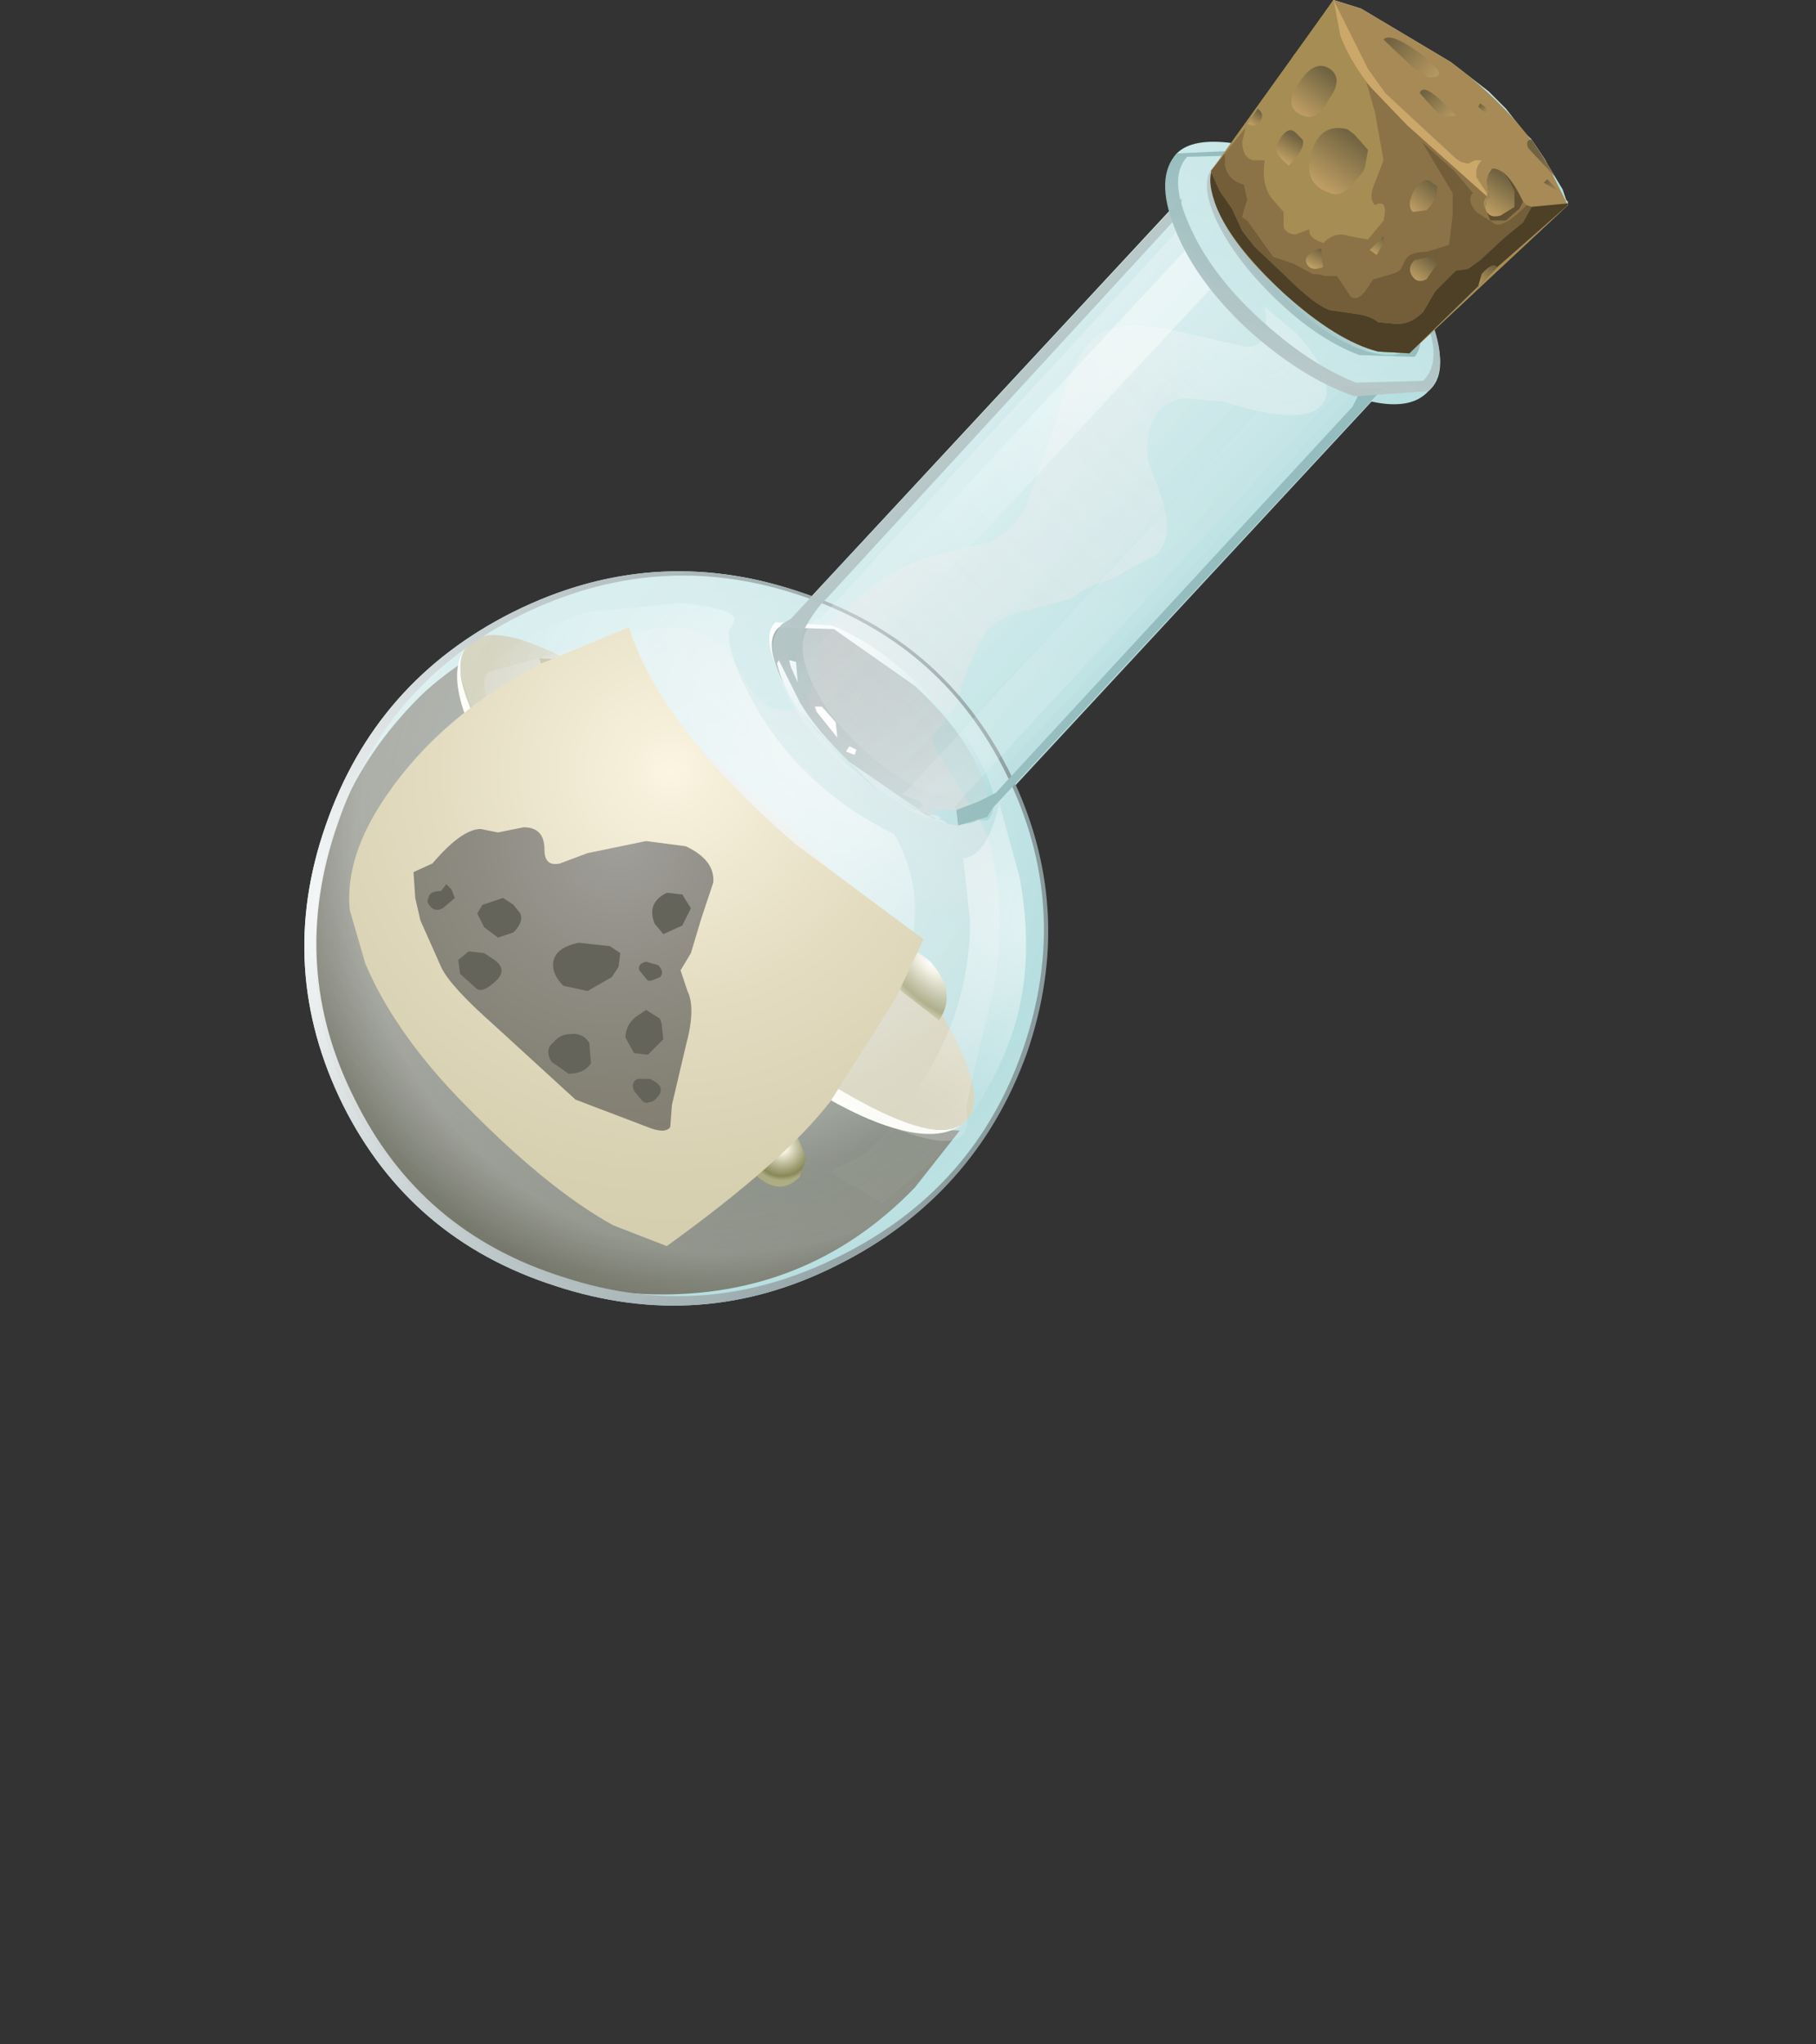 <?xml version="1.0" encoding="UTF-8" standalone="no"?>
<svg xmlns:xlink="http://www.w3.org/1999/xlink" height="59.3px" width="52.7px" xmlns="http://www.w3.org/2000/svg">
  <rect width="100%" height="100%" fill="#333333" stroke="none"/>
  <g transform="matrix(1.0, 0.0, 0.0, 1.0, 0.0, 0.0)">
    <use height="37.9" transform="matrix(1.0, 0.0, 0.0, 1.0, 8.85, 0.0)" width="36.65" xlink:href="#shape0"/>
  </g>
  <defs>
    <g id="shape0" transform="matrix(1.0, 0.0, 0.0, 1.0, -8.85, 0.0)">
      <path d="M9.95 32.05 Q8.0 28.1 9.45 23.95 10.9 19.75 14.9 17.75 19.15 15.65 23.55 17.3 L33.95 6.1 Q33.65 5.05 34.15 4.45 34.6 4.0 35.75 4.15 L36.15 3.7 36.2 3.6 37.25 2.15 37.55 1.6 37.65 1.5 38.7 0.0 39.5 0.25 42.1 1.8 43.2 2.65 43.7 3.15 44.25 3.85 44.45 4.05 44.85 4.65 44.9 4.75 45.35 5.5 45.45 5.8 45.5 5.85 45.5 5.95 41.6 9.55 Q42.05 10.85 41.45 11.35 40.95 11.9 39.8 11.65 L29.45 22.8 Q31.2 26.7 29.7 30.7 28.2 34.75 24.3 36.7 20.35 38.7 16.1 37.3 11.9 35.95 9.95 32.05" fill="url(#gradient0)" fill-rule="evenodd" stroke="none"/>
      <path d="M18.9 27.45 Q21.4 29.8 23.85 31.3 26.3 32.75 27.85 32.8 L26.55 34.45 Q23.65 37.45 19.5 37.55 15.3 37.65 12.25 34.75 9.2 31.85 9.15 27.7 9.05 23.5 11.95 20.45 12.45 19.9 13.3 19.3 13.65 20.85 15.15 23.05 16.65 25.25 18.9 27.45" fill="url(#gradient1)" fill-rule="evenodd" stroke="none"/>
      <path d="M22.6 23.75 Q25.6 26.6 27.2 29.2 28.75 31.75 28.05 32.5 27.3 33.3 24.7 31.8 22.1 30.35 19.05 27.45 16.05 24.6 14.45 22.05 12.85 19.45 13.6 18.7 14.3 17.9 16.95 19.4 19.6 20.9 22.6 23.75" fill="url(#gradient2)" fill-rule="evenodd" stroke="none"/>
      <path d="M19.05 27.45 Q22.1 30.35 24.7 31.8 27.15 33.2 27.95 32.6 27.05 33.3 24.95 32.35 22.35 31.15 18.9 27.8 15.4 24.5 14.0 21.85 12.85 19.7 13.5 18.8 12.95 19.6 14.45 22.05 16.05 24.6 19.05 27.45" fill="#fffffa" fill-rule="evenodd" stroke="none"/>
      <path d="M19.55 30.55 Q19.15 30.95 18.6 30.95 18.0 30.95 17.6 30.55 17.15 30.15 17.1 29.6 17.1 29.0 17.5 28.6 17.85 28.2 18.45 28.2 L19.45 28.6 Q19.85 29.0 19.9 29.6 19.95 30.2 19.55 30.55" fill="url(#gradient3)" fill-rule="evenodd" stroke="none"/>
      <path d="M13.55 23.2 L13.0 23.45 12.4 23.2 12.1 22.65 12.3 22.05 12.9 21.85 13.45 22.05 Q14.1 22.7 13.55 23.2" fill="url(#gradient4)" fill-rule="evenodd" stroke="none"/>
      <path d="M16.6 25.45 L16.05 25.7 Q15.7 25.7 15.45 25.45 14.85 24.85 15.4 24.3 L15.95 24.1 16.5 24.3 16.8 24.9 16.6 25.45" fill="url(#gradient5)" fill-rule="evenodd" stroke="none"/>
      <path d="M22.35 28.1 L21.2 28.05 Q20.65 27.5 21.15 26.95 21.7 26.35 22.3 26.95 22.9 27.45 22.35 28.1" fill="url(#gradient6)" fill-rule="evenodd" stroke="none"/>
      <path d="M14.2 29.1 Q13.85 29.5 13.25 29.5 12.7 29.5 12.3 29.1 11.85 28.7 11.8 28.15 11.8 27.55 12.2 27.15 12.6 26.75 13.15 26.8 13.7 26.8 14.1 27.2 14.5 27.6 14.55 28.15 14.6 28.75 14.2 29.1" fill="url(#gradient7)" fill-rule="evenodd" stroke="none"/>
      <path d="M23.2 34.15 Q22.65 34.7 22.0 34.15 21.45 33.5 21.95 32.95 L23.15 33.0 23.4 33.6 23.2 34.15" fill="url(#gradient8)" fill-rule="evenodd" stroke="none"/>
      <path d="M16.4 20.25 Q15.85 19.75 15.65 19.1 L17.4 19.2 Q18.2 20.0 17.5 21.0 L16.4 20.25" fill="url(#gradient9)" fill-rule="evenodd" stroke="none"/>
      <path d="M21.75 27.5 Q21.2 26.95 21.2 26.6 L22.55 26.65 Q23.15 27.25 22.65 28.05 L21.75 27.5" fill="url(#gradient10)" fill-rule="evenodd" stroke="none"/>
      <path d="M18.35 26.0 Q17.65 25.3 17.5 24.65 18.0 24.3 18.55 24.35 19.15 24.35 19.55 24.75 L20.0 25.75 19.65 26.85 18.35 26.0" fill="url(#gradient11)" fill-rule="evenodd" stroke="none"/>
      <path d="M27.0 27.9 Q27.8 28.8 27.25 29.6 L26.15 28.75 25.35 27.65 Q26.15 27.15 27.0 27.9" fill="url(#gradient12)" fill-rule="evenodd" stroke="none"/>
      <path d="M19.85 28.25 Q16.2 24.75 14.75 21.85 13.6 19.45 14.35 19.45 L16.85 18.75 Q19.15 18.05 20.05 18.25 20.85 18.4 21.5 19.55 22.1 20.6 22.7 20.6 23.45 20.65 23.65 19.55 L23.95 18.2 Q25.55 16.6 26.95 16.15 L28.65 15.75 Q29.25 15.55 29.75 14.75 L30.65 12.2 Q31.1 10.45 31.65 9.9 32.2 9.25 33.9 9.55 L36.1 10.05 Q36.9 10.15 36.7 8.9 L37.65 9.7 Q38.55 10.7 38.5 11.4 38.35 12.55 35.5 11.65 L34.35 11.55 Q33.2 11.75 33.3 13.3 L33.75 14.55 Q34.05 15.65 33.55 16.1 L32.25 16.8 Q31.4 17.05 31.15 17.35 L29.85 17.7 Q28.85 17.85 28.45 18.6 28.15 19.1 27.75 20.45 L27.15 21.25 Q26.8 21.3 27.55 22.35 L28.65 24.2 Q29.35 26.7 28.7 29.3 28.0 32.05 28.05 32.25 28.3 33.6 26.15 32.8 23.6 31.9 19.85 28.25" fill="url(#gradient13)" fill-rule="evenodd" stroke="none"/>
      <path d="M23.15 17.15 Q27.35 18.5 29.3 22.4 31.25 26.35 29.8 30.55 28.3 34.7 24.3 36.7 20.35 38.7 16.1 37.3 11.9 35.95 9.95 32.05 8.0 28.1 9.45 23.95 10.9 19.75 14.9 17.75 18.9 15.75 23.15 17.15" fill="url(#gradient14)" fill-rule="evenodd" stroke="none"/>
      <path d="M9.95 32.05 Q8.0 28.1 9.45 23.95 10.9 19.75 14.9 17.75 18.9 15.75 23.15 17.15 27.35 18.5 29.3 22.4 31.25 26.35 29.8 30.55 28.3 34.7 24.3 36.7 20.35 38.7 16.1 37.3 11.9 35.95 9.95 32.05 M23.15 17.25 Q19.05 15.9 15.1 17.85 11.2 19.8 9.8 23.9 8.35 28.05 10.3 31.9 12.2 35.75 16.35 37.05 20.45 38.4 24.35 36.45 28.3 34.5 29.7 30.4 31.1 26.3 29.2 22.45 27.3 18.6 23.15 17.25" fill="url(#gradient15)" fill-rule="evenodd" stroke="none"/>
      <path d="M17.05 17.75 L19.75 17.5 Q20.95 17.6 21.25 17.85 21.4 17.95 21.15 18.3 21.1 19.0 21.9 20.45 23.3 22.9 25.95 24.2 27.25 26.5 25.75 29.05 L24.0 31.15 Q22.75 32.85 20.65 32.95 16.4 33.2 12.1 25.5 10.85 23.25 12.75 20.75 14.45 18.6 17.05 17.75" fill="url(#gradient16)" fill-rule="evenodd" stroke="none"/>
      <path d="M25.6 34.9 L24.1 34.0 25.0 33.55 Q26.05 32.7 27.1 30.8 28.15 28.9 28.15 26.7 L27.95 24.9 Q28.65 24.85 29.0 23.3 L29.6 25.5 Q30.05 28.05 29.35 30.05 28.65 32.05 27.05 33.7 L25.6 34.9" fill="url(#gradient17)" fill-rule="evenodd" stroke="none"/>
      <path d="M24.2 18.25 L22.6 18.2 Q22.2 18.6 22.6 19.5 22.1 18.45 22.5 18.05 L24.15 18.15 Q25.4 18.65 26.65 19.85 27.95 21.05 28.5 22.2 29.1 23.35 28.65 23.8 L27.1 23.75 25.95 23.15 27.05 23.7 Q28.1 24.1 28.5 23.7 28.9 23.3 28.35 22.2 27.8 21.05 26.55 19.9 L24.2 18.25" fill="url(#gradient18)" fill-rule="evenodd" stroke="none"/>
      <path d="M24.2 18.25 L26.55 19.9 Q27.8 21.05 28.35 22.2 28.9 23.3 28.5 23.7 L26.9 23.65 24.5 22.0 Q23.25 20.85 22.7 19.75 22.15 18.6 22.6 18.2 L24.2 18.25" fill="url(#gradient19)" fill-rule="evenodd" stroke="none"/>
      <path d="M34.1 6.65 Q33.5 5.15 34.15 4.45 L36.35 4.35 Q37.85 4.85 39.4 6.3 40.9 7.75 41.5 9.2 42.1 10.7 41.45 11.35 L39.3 11.5 Q37.75 10.95 36.2 9.55 34.7 8.15 34.1 6.65 M35.2 4.85 Q34.8 5.3 35.3 6.4 35.85 7.55 37.05 8.7 38.25 9.85 39.45 10.3 L41.05 10.35 Q41.45 9.85 40.95 8.75 40.4 7.6 39.2 6.5 38.0 5.35 36.85 4.85 35.65 4.35 35.2 4.85" fill="url(#gradient20)" fill-rule="evenodd" stroke="none"/>
      <path d="M24.45 22.2 Q23.2 21.05 22.7 19.85 22.15 18.7 22.65 18.2 L22.9 18.0 34.25 5.8 Q34.0 6.4 34.55 7.45 35.1 8.55 36.2 9.55 L38.45 11.1 40.15 11.3 28.8 23.55 28.6 23.8 26.9 23.85 24.45 22.2" fill="url(#gradient21)" fill-rule="evenodd" stroke="none"/>
      <path d="M24.95 21.65 Q23.9 20.65 23.5 19.65 23.05 18.6 23.55 18.1 23.65 17.95 23.8 17.95 L34.3 6.55 Q34.65 7.95 36.25 9.5 37.85 10.95 39.35 11.3 L28.8 22.65 28.65 22.9 27.1 23.05 Q26.0 22.65 24.95 21.65" fill="url(#gradient22)" fill-rule="evenodd" stroke="none"/>
      <path d="M25.5 22.95 L24.5 22.1 23.15 20.55 23.2 20.35 Q23.65 21.15 24.75 22.2 L25.5 22.95" fill="url(#gradient23)" fill-rule="evenodd" stroke="none"/>
      <path d="M24.0 17.35 L23.85 17.5 Q23.1 18.4 23.1 19.2 L22.9 19.15 Q22.65 18.25 22.55 18.85 L22.6 19.15 22.55 19.25 Q22.3 18.5 22.7 18.1 L22.95 17.95 34.3 5.75 34.25 6.2 24.0 17.35" fill="url(#gradient24)" fill-rule="evenodd" stroke="none"/>
      <path d="M39.0 11.2 L40.15 11.25 28.8 23.45 28.65 23.7 27.8 23.95 27.75 23.5 28.4 23.25 28.9 23.0 39.25 11.8 39.4 11.5 38.9 11.3 39.0 11.2" fill="url(#gradient25)" fill-rule="evenodd" stroke="none"/>
      <path d="M23.85 20.5 L23.65 20.5 23.7 20.65 23.65 20.7 23.4 20.2 23.3 20.1 Q23.2 20.0 23.2 20.35 L22.6 19.15 22.9 19.15 22.95 19.35 23.15 19.8 23.1 19.2 23.25 19.25 34.5 7.15 35.2 8.3 23.85 20.5" fill="url(#gradient26)" fill-rule="evenodd" stroke="none"/>
      <path d="M22.6 19.15 L23.2 20.35 23.15 20.55 Q22.7 19.9 22.55 19.25 L22.6 19.15" fill="url(#gradient27)" fill-rule="evenodd" stroke="none"/>
      <path d="M22.6 19.15 L23.2 20.35 23.15 20.55 Q22.7 19.9 22.55 19.25 L22.6 19.15" fill="url(#gradient28)" fill-rule="evenodd" stroke="none"/>
      <path d="M22.95 19.35 L22.9 19.15 23.1 19.2 23.15 19.8 22.95 19.35" fill="url(#gradient29)" fill-rule="evenodd" stroke="none"/>
      <path d="M22.95 19.35 L22.9 19.15 23.1 19.2 23.15 19.8 22.95 19.35" fill="url(#gradient30)" fill-rule="evenodd" stroke="none"/>
      <path d="M38.85 11.25 L38.9 11.3 27.7 23.4 27.75 23.5 27.0 23.5 27.5 23.9 26.45 23.55 26.8 23.4 26.7 23.25 26.2 23.05 37.75 10.6 38.2 10.85 38.85 11.25" fill="url(#gradient31)" fill-rule="evenodd" stroke="none"/>
      <path d="M38.85 11.25 L38.2 10.85 39.0 11.2 38.9 11.3 38.85 11.25" fill="url(#gradient32)" fill-rule="evenodd" stroke="none"/>
      <path d="M38.85 11.25 L38.2 10.85 39.0 11.2 38.9 11.3 38.85 11.25" fill="url(#gradient33)" fill-rule="evenodd" stroke="none"/>
      <path d="M27.75 23.5 L27.8 23.95 27.5 23.9 27.0 23.5 27.75 23.5" fill="url(#gradient34)" fill-rule="evenodd" stroke="none"/>
      <path d="M27.75 23.5 L27.8 23.95 27.5 23.9 27.0 23.5 27.75 23.5" fill="url(#gradient35)" fill-rule="evenodd" stroke="none"/>
      <path d="M23.65 20.5 L23.85 20.5 24.25 20.95 24.3 21.4 23.7 20.65 23.65 20.5" fill="#ffffff" fill-rule="evenodd" stroke="none"/>
      <path d="M24.55 21.8 L24.65 21.65 24.85 21.75 24.8 21.9 24.55 21.8" fill="#ffffff" fill-rule="evenodd" stroke="none"/>
      <path d="M41.05 10.35 L39.45 10.3 Q38.25 9.85 37.05 8.7 35.85 7.55 35.3 6.4 34.8 5.3 35.2 4.85 35.65 4.35 36.85 4.85 38.0 5.35 39.2 6.5 40.4 7.6 40.95 8.75 41.45 9.85 41.05 10.35" fill="url(#gradient36)" fill-rule="evenodd" stroke="none"/>
      <path d="M34.1 6.65 Q33.5 5.15 34.15 4.45 L36.35 4.35 Q37.85 4.85 39.4 6.3 40.9 7.75 41.5 9.2 42.1 10.7 41.45 11.35 L39.3 11.5 Q37.75 10.95 36.2 9.55 34.7 8.15 34.1 6.65 M34.45 4.55 Q33.9 5.15 34.5 6.5 35.1 7.9 36.5 9.2 37.95 10.55 39.35 11.1 L41.3 11.05 Q41.9 10.45 41.3 9.1 40.7 7.7 39.25 6.35 37.85 5.0 36.4 4.5 L34.45 4.55" fill="url(#gradient37)" fill-rule="evenodd" stroke="none"/>
      <path d="M35.3 6.4 Q34.8 5.3 35.2 4.85 35.65 4.35 36.85 4.85 L38.35 5.8 36.95 4.95 Q35.8 4.5 35.4 4.95 35.0 5.4 35.5 6.5 36.0 7.55 37.15 8.65 38.3 9.7 39.4 10.15 L40.95 10.2 Q41.35 9.75 40.9 8.7 L40.95 8.8 Q41.45 9.9 41.05 10.35 L39.45 10.3 Q38.25 9.85 37.05 8.7 35.85 7.55 35.3 6.4" fill="url(#gradient38)" fill-rule="evenodd" stroke="none"/>
      <path d="M35.3 6.4 Q34.8 5.3 35.2 4.85 35.65 4.35 36.85 4.85 L38.0 5.5 Q37.45 5.15 36.95 4.95 35.85 4.5 35.45 4.95 35.05 5.35 35.55 6.45 36.1 7.5 37.2 8.55 38.3 9.65 39.4 10.1 40.5 10.5 40.9 10.1 41.3 9.65 40.8 8.6 40.3 7.55 39.2 6.5 40.4 7.6 40.95 8.75 41.45 9.85 41.05 10.35 L39.45 10.3 Q38.25 9.85 37.05 8.7 35.85 7.55 35.3 6.4" fill="url(#gradient39)" fill-rule="evenodd" stroke="none"/>
      <path d="M35.25 5.85 L35.15 4.95 38.7 0.0 39.5 0.25 42.1 1.8 Q43.8 3.05 44.85 4.65 L45.5 5.95 40.9 10.25 40.0 10.2 Q38.8 9.9 37.25 8.5 35.65 7.05 35.25 5.85" fill="#a78a56" fill-rule="evenodd" stroke="none"/>
      <path d="M41.6 4.0 L42.25 4.6 42.4 4.7 42.6 4.75 42.8 4.65 43.0 4.65 Q42.8 4.85 42.85 5.15 L43.15 5.6 43.1 6.0 42.05 5.9 40.0 4.4 Q38.65 3.25 38.25 2.5 L37.75 1.35 38.7 0.0 39.7 2.0 40.2 2.7 41.6 4.0" fill="#cba769" fill-rule="evenodd" stroke="none"/>
      <path d="M41.65 1.95 Q41.95 2.25 41.45 2.25 L41.0 1.95 40.15 1.15 Q40.35 0.9 41.35 1.65 L41.65 1.95" fill="url(#gradient40)" fill-rule="evenodd" stroke="none"/>
      <path d="M41.2 2.7 Q41.3 2.4 41.9 3.0 L42.25 3.35 41.9 3.4 41.6 3.15 41.2 2.7" fill="url(#gradient41)" fill-rule="evenodd" stroke="none"/>
      <path d="M42.95 3.0 L43.1 3.1 43.2 3.35 42.9 3.1 42.95 3.0" fill="url(#gradient42)" fill-rule="evenodd" stroke="none"/>
      <path d="M44.35 4.3 Q44.25 4.05 44.45 4.05 L45.15 5.15 45.1 5.1 44.35 4.3" fill="url(#gradient43)" fill-rule="evenodd" stroke="none"/>
      <path d="M44.8 5.3 L44.9 5.2 45.3 5.6 44.8 5.3" fill="url(#gradient44)" fill-rule="evenodd" stroke="none"/>
      <path d="M35.25 5.85 L35.15 4.95 38.7 0.0 38.9 1.05 Q39.4 2.35 40.85 3.65 L43.2 5.75 43.15 5.3 Q43.15 4.85 43.35 4.9 L44.25 5.9 Q44.9 6.2 45.5 5.9 L45.5 5.95 40.9 10.25 40.0 10.2 Q38.8 9.9 37.25 8.5 35.65 7.05 35.25 5.85" fill="#a58d54" fill-rule="evenodd" stroke="none"/>
      <path d="M37.9 7.6 Q38.0 7.9 38.4 7.75 L38.35 7.45 38.35 7.2 Q37.85 7.35 37.9 7.6 M39.75 7.25 L39.95 7.4 40.15 7.05 40.15 6.85 39.75 7.25 M41.7 5.4 L41.55 5.3 Q41.35 5.1 41.05 5.5 40.8 5.95 41.0 6.15 L41.4 6.1 Q41.75 5.75 41.7 5.4 M35.55 4.8 L35.55 4.45 36.15 3.7 36.05 4.1 Q36.05 4.55 36.35 4.65 L36.7 4.65 Q36.6 5.35 36.9 5.75 L37.25 6.15 37.25 6.6 Q37.35 6.8 37.6 6.8 L38.0 6.65 Q37.95 6.9 38.4 7.05 38.75 6.7 39.15 6.85 L39.7 6.95 40.15 6.4 Q40.3 5.75 39.9 5.95 39.7 5.75 39.9 5.3 L40.15 4.65 39.9 3.25 39.7 2.55 39.65 2.4 40.85 3.65 43.15 5.7 Q43.0 5.85 43.1 6.05 L43.25 6.4 43.7 6.4 44.1 6.05 44.2 5.85 44.3 5.95 Q43.65 6.6 43.4 6.5 L42.85 6.15 Q42.55 5.8 42.75 5.6 L42.2 4.95 41.25 4.1 42.15 5.6 42.15 6.25 42.05 7.1 41.4 7.3 Q40.95 7.3 40.8 7.5 L40.65 7.8 Q40.6 7.9 40.2 8.0 L39.85 8.1 39.65 8.4 Q39.4 8.75 39.2 8.6 L38.8 8.0 38.45 8.0 38.25 7.95 38.1 7.95 37.55 7.65 36.95 7.45 36.2 6.4 36.05 6.3 36.1 6.1 36.2 5.8 36.1 5.35 Q35.65 5.25 35.55 4.8" fill="#8b7347" fill-rule="evenodd" stroke="none"/>
      <path d="M43.95 6.0 L43.95 5.55 Q43.65 4.9 43.35 4.9 43.75 4.9 44.2 5.85 L44.1 6.05 43.7 6.4 43.25 6.4 43.1 6.05 Q43.2 6.35 43.55 6.25 L43.95 6.0" fill="#615031" fill-rule="evenodd" stroke="none"/>
      <path d="M41.5 7.45 L41.05 7.55 Q40.85 7.75 40.95 7.95 41.1 8.25 41.4 8.1 L41.7 7.65 41.5 7.45 M35.75 6.05 L35.4 5.55 35.15 5.0 35.15 4.95 35.55 4.45 35.55 4.8 Q35.65 5.25 36.1 5.35 L36.2 5.8 36.1 6.1 36.05 6.3 36.2 6.4 36.95 7.45 37.55 7.65 38.1 7.95 38.25 7.95 38.45 8.0 38.8 8.0 39.2 8.6 Q39.4 8.75 39.65 8.4 L39.85 8.1 40.2 8.0 Q40.6 7.9 40.65 7.8 L40.8 7.5 Q40.95 7.3 41.4 7.3 L42.05 7.1 42.15 6.25 42.15 5.6 41.25 4.1 42.2 4.95 42.75 5.6 Q42.55 5.8 42.85 6.15 L43.4 6.5 Q43.65 6.6 44.3 5.95 L44.45 6.0 44.2 6.45 43.65 6.9 42.95 7.55 42.6 7.8 42.25 7.85 41.65 8.45 41.3 9.05 Q40.95 9.4 40.55 9.4 L40.0 9.35 Q39.75 9.15 39.3 9.1 L38.6 9.0 Q38.15 8.85 37.3 8.0 L36.4 7.15 36.05 6.7 35.75 6.05" fill="#735e39" fill-rule="evenodd" stroke="none"/>
      <path d="M35.3 6.0 Q35.05 5.35 35.15 5.0 L35.4 5.55 35.75 6.05 36.05 6.7 36.4 7.15 37.3 8.0 Q38.15 8.85 38.6 9.0 L39.3 9.1 Q39.75 9.15 40.0 9.35 L40.55 9.4 Q40.95 9.4 41.3 9.05 L41.65 8.45 42.25 7.85 42.6 7.8 42.95 7.55 43.65 6.9 44.2 6.45 44.45 6.0 45.5 5.9 45.5 5.95 43.45 7.75 Q43.3 7.6 43.0 7.95 L42.9 8.3 40.9 10.25 40.0 10.2 Q38.8 9.9 37.25 8.5 35.75 7.1 35.3 6.0" fill="#4d4027" fill-rule="evenodd" stroke="none"/>
      <path d="M37.7 3.3 Q37.25 3.05 37.7 2.4 38.15 1.7 38.6 2.0 39.0 2.3 38.55 2.9 38.2 3.6 37.7 3.3" fill="url(#gradient45)" fill-rule="evenodd" stroke="none"/>
      <path d="M38.6 5.6 Q37.8 5.35 38.05 4.45 38.3 3.55 39.1 3.75 L39.3 3.9 39.7 4.35 39.6 4.9 Q39.0 5.8 38.6 5.6" fill="url(#gradient46)" fill-rule="evenodd" stroke="none"/>
      <path d="M37.05 4.2 Q37.35 3.6 37.6 3.85 L37.8 4.05 Q37.9 4.3 37.4 4.8 36.95 4.45 37.05 4.2" fill="url(#gradient47)" fill-rule="evenodd" stroke="none"/>
      <path d="M36.5 3.15 Q36.8 3.4 36.4 3.65 L36.2 3.6 36.5 3.15" fill="url(#gradient48)" fill-rule="evenodd" stroke="none"/>
      <path d="M41.0 6.15 Q40.8 5.95 41.05 5.5 41.35 5.1 41.55 5.3 L41.7 5.4 Q41.75 5.75 41.4 6.1 L41.0 6.15" fill="#705c39" fill-rule="evenodd" stroke="none"/>
      <path d="M41.0 6.15 Q40.8 5.95 41.05 5.5 41.35 5.1 41.55 5.3 L41.7 5.4 Q41.75 5.75 41.4 6.1 L41.0 6.15" fill="url(#gradient49)" fill-rule="evenodd" stroke="none"/>
      <path d="M40.15 7.05 L39.95 7.4 39.75 7.25 40.15 6.85 40.15 7.05" fill="#705c39" fill-rule="evenodd" stroke="none"/>
      <path d="M40.15 7.05 L39.95 7.4 39.75 7.25 40.15 6.85 40.15 7.05" fill="url(#gradient50)" fill-rule="evenodd" stroke="none"/>
      <path d="M38.35 7.45 L38.4 7.75 Q38.0 7.9 37.9 7.6 37.85 7.35 38.35 7.2 L38.35 7.45" fill="#705c39" fill-rule="evenodd" stroke="none"/>
      <path d="M38.35 7.45 L38.4 7.75 Q38.0 7.9 37.9 7.6 37.85 7.35 38.35 7.2 L38.35 7.45" fill="url(#gradient51)" fill-rule="evenodd" stroke="none"/>
      <path d="M41.5 7.45 L41.7 7.65 41.4 8.1 Q41.1 8.25 40.95 7.95 40.85 7.75 41.05 7.55 L41.5 7.45" fill="#615031" fill-rule="evenodd" stroke="none"/>
      <path d="M41.5 7.45 L41.7 7.65 41.4 8.1 Q41.1 8.25 40.95 7.95 40.85 7.75 41.05 7.55 L41.5 7.45" fill="url(#gradient52)" fill-rule="evenodd" stroke="none"/>
      <path d="M43.0 7.95 Q43.3 7.6 43.45 7.75 L42.9 8.3 43.0 7.95" fill="#4d4027" fill-rule="evenodd" stroke="none"/>
      <path d="M43.0 7.95 Q43.3 7.6 43.45 7.75 L42.9 8.3 43.0 7.95" fill="url(#gradient53)" fill-rule="evenodd" stroke="none"/>
      <path d="M43.2 5.05 L43.3 4.9 Q43.6 4.85 43.95 5.55 L43.95 6.0 43.55 6.25 Q43.2 6.35 43.1 6.05 L43.15 5.7 43.2 5.75 43.2 5.6 43.15 5.25 43.2 5.05" fill="#615031" fill-rule="evenodd" stroke="none"/>
      <path d="M43.2 5.05 L43.3 4.9 Q43.6 4.85 43.95 5.55 L43.95 6.0 43.55 6.25 Q43.2 6.35 43.1 6.05 L43.15 5.7 43.2 5.75 43.2 5.6 43.15 5.25 43.2 5.05" fill="url(#gradient54)" fill-rule="evenodd" stroke="none"/>
      <path d="M15.7 19.25 L18.25 18.2 Q19.2 21.15 23.1 24.5 L26.8 27.25 26.0 28.95 24.1 31.95 Q22.75 33.7 19.35 36.15 L17.8 35.55 Q15.8 34.45 13.25 31.8 11.4 29.85 10.6 27.95 L10.15 26.4 Q10.0 24.85 11.2 23.1 12.8 20.75 15.7 19.25" fill="url(#gradient55)" fill-rule="evenodd" stroke="none"/>
      <path d="M12.55 25.05 Q13.4 24.05 13.95 24.05 L14.45 24.15 15.2 24.0 Q15.8 24.0 15.8 24.65 15.8 25.15 16.25 25.05 L17.05 24.75 18.75 24.4 19.9 24.55 Q20.75 24.95 20.7 25.6 L20.35 26.65 20.05 27.65 19.75 28.15 19.95 28.75 Q20.2 29.25 19.9 30.35 L19.5 32.05 19.45 32.7 Q19.3 32.9 18.8 32.7 L16.7 31.9 14.35 29.75 Q13.05 28.6 12.8 28.05 L12.2 26.7 12.05 26.05 12.0 25.3 12.55 25.05" fill="url(#gradient56)" fill-rule="evenodd" stroke="none"/>
      <path d="M19.15 29.55 L19.2 29.7 19.25 30.15 18.8 30.6 18.4 30.55 18.15 30.1 Q18.15 29.75 18.45 29.5 L18.75 29.3 19.15 29.55" fill="#65645a" fill-rule="evenodd" stroke="none"/>
      <path d="M18.4 31.65 Q18.3 31.4 18.5 31.3 L18.85 31.3 Q19.45 31.55 18.95 31.95 L18.75 32.0 18.65 31.95 18.4 31.65" fill="#65645a" fill-rule="evenodd" stroke="none"/>
      <path d="M19.0 26.8 Q18.75 26.2 19.35 25.9 L19.8 25.95 20.05 26.35 19.8 26.85 19.25 27.1 19.0 26.8" fill="#65645a" fill-rule="evenodd" stroke="none"/>
      <path d="M17.7 27.45 L18.0 27.65 17.95 28.05 17.75 28.35 17.05 28.75 16.35 28.6 Q16.05 28.3 16.05 28.0 16.05 27.5 16.8 27.35 L17.7 27.45" fill="#65645a" fill-rule="evenodd" stroke="none"/>
      <path d="M18.8 28.45 L18.55 28.15 Q18.5 27.95 18.75 27.9 L19.1 28.0 Q19.3 28.2 19.15 28.35 L18.9 28.45 18.8 28.45" fill="#65645a" fill-rule="evenodd" stroke="none"/>
      <path d="M16.5 31.15 L16.0 30.8 Q15.8 30.45 16.05 30.25 16.25 30.0 16.55 30.0 16.9 29.95 17.1 30.25 L17.15 30.85 Q16.95 31.15 16.5 31.15" fill="#65645a" fill-rule="evenodd" stroke="none"/>
      <path d="M14.05 27.65 L14.35 27.85 Q14.7 28.1 14.45 28.4 14.05 28.8 13.85 28.7 L13.35 28.25 13.3 27.85 13.6 27.6 14.05 27.65" fill="#65645a" fill-rule="evenodd" stroke="none"/>
      <path d="M14.9 26.25 L15.1 26.5 Q15.2 26.75 14.9 27.05 L14.45 27.2 14.05 26.9 13.85 26.5 14.0 26.25 14.6 26.05 14.9 26.25" fill="#65645a" fill-rule="evenodd" stroke="none"/>
      <path d="M12.8 25.85 L12.95 25.65 13.1 25.8 13.2 26.05 12.85 26.35 Q12.55 26.5 12.4 26.15 L12.45 26.0 Q12.5 25.85 12.8 25.85" fill="#65645a" fill-rule="evenodd" stroke="none"/>
    </g>
    <linearGradient gradientTransform="matrix(0.01, 0.009, 0.009, -0.01, 27.4, 18.6)" gradientUnits="userSpaceOnUse" id="gradient0" spreadMethod="pad" x1="-819.2" x2="819.2">
      <stop offset="0.0" stop-color="#d9eeef"/>
      <stop offset="1.0" stop-color="#abd9db"/>
    </linearGradient>
    <radialGradient cx="0" cy="0" gradientTransform="matrix(-0.005, 0.016, 0.016, 0.005, 19.75, 23.55)" gradientUnits="userSpaceOnUse" id="gradient1" r="819.2" spreadMethod="pad">
      <stop offset="0.0" stop-color="#d4d4d4" stop-opacity="0.667"/>
      <stop offset="0.988" stop-color="#656152" stop-opacity="0.847"/>
    </radialGradient>
    <radialGradient cx="0" cy="0" gradientTransform="matrix(-0.004, 0.012, 0.012, 0.004, 21.2, 21.8)" gradientUnits="userSpaceOnUse" id="gradient2" r="819.2" spreadMethod="pad">
      <stop offset="0.0" stop-color="#d9d8d5" stop-opacity="0.667"/>
      <stop offset="1.0" stop-color="#cfcbae"/>
    </radialGradient>
    <radialGradient cx="0" cy="0" gradientTransform="matrix(-0.001, 0.002, 0.002, 0.001, 18.65, 29.15)" gradientUnits="userSpaceOnUse" id="gradient3" r="819.2" spreadMethod="pad">
      <stop offset="0.0" stop-color="#ffffff"/>
      <stop offset="0.165" stop-color="#f3efdb"/>
      <stop offset="0.859" stop-color="#7c7c40" stop-opacity="0.847"/>
      <stop offset="1.0" stop-color="#aaaa76" stop-opacity="0.847"/>
    </radialGradient>
    <radialGradient cx="0" cy="0" gradientTransform="matrix(-6.0E-4, 0.001, 0.001, 6.0E-4, 13.05, 22.4)" gradientUnits="userSpaceOnUse" id="gradient4" r="819.2" spreadMethod="pad">
      <stop offset="0.0" stop-color="#ffffff"/>
      <stop offset="0.165" stop-color="#f3efdb"/>
      <stop offset="0.859" stop-color="#7c7c40" stop-opacity="0.847"/>
      <stop offset="1.0" stop-color="#aaaa76" stop-opacity="0.847"/>
    </radialGradient>
    <radialGradient cx="0" cy="0" gradientTransform="matrix(-6.0E-4, 0.001, 0.001, 6.0E-4, 16.1, 24.6)" gradientUnits="userSpaceOnUse" id="gradient5" r="819.2" spreadMethod="pad">
      <stop offset="0.0" stop-color="#ffffff"/>
      <stop offset="0.165" stop-color="#f3efdb"/>
      <stop offset="0.859" stop-color="#7c7c40" stop-opacity="0.847"/>
      <stop offset="1.0" stop-color="#aaaa76" stop-opacity="0.847"/>
    </radialGradient>
    <radialGradient cx="0" cy="0" gradientTransform="matrix(-6.0E-4, 0.001, 0.001, 6.0E-4, 21.85, 27.25)" gradientUnits="userSpaceOnUse" id="gradient6" r="819.2" spreadMethod="pad">
      <stop offset="0.0" stop-color="#ffffff"/>
      <stop offset="0.165" stop-color="#f3efdb"/>
      <stop offset="0.859" stop-color="#7c7c40" stop-opacity="0.847"/>
      <stop offset="1.0" stop-color="#aaaa76" stop-opacity="0.847"/>
    </radialGradient>
    <radialGradient cx="0" cy="0" gradientTransform="matrix(-0.001, 0.002, 0.002, 0.001, 13.35, 27.7)" gradientUnits="userSpaceOnUse" id="gradient7" r="819.2" spreadMethod="pad">
      <stop offset="0.0" stop-color="#ffffff"/>
      <stop offset="0.165" stop-color="#f3efdb"/>
      <stop offset="0.859" stop-color="#7c7c40" stop-opacity="0.847"/>
      <stop offset="1.0" stop-color="#aaaa76" stop-opacity="0.847"/>
    </radialGradient>
    <radialGradient cx="0" cy="0" gradientTransform="matrix(-6.0E-4, 0.001, 0.001, 6.0E-4, 22.7, 33.3)" gradientUnits="userSpaceOnUse" id="gradient8" r="819.2" spreadMethod="pad">
      <stop offset="0.0" stop-color="#ffffff"/>
      <stop offset="0.165" stop-color="#f3efdb"/>
      <stop offset="0.859" stop-color="#7c7c40" stop-opacity="0.847"/>
      <stop offset="1.0" stop-color="#aaaa76" stop-opacity="0.847"/>
    </radialGradient>
    <radialGradient cx="0" cy="0" gradientTransform="matrix(-0.001, 0.001, 0.002, 0.002, 17.4, 19.25)" gradientUnits="userSpaceOnUse" id="gradient9" r="819.2" spreadMethod="pad">
      <stop offset="0.0" stop-color="#ffffff"/>
      <stop offset="0.165" stop-color="#f3efdb"/>
      <stop offset="0.859" stop-color="#7c7c40" stop-opacity="0.847"/>
      <stop offset="1.0" stop-color="#aaaa76" stop-opacity="0.847"/>
    </radialGradient>
    <radialGradient cx="0" cy="0" gradientTransform="matrix(-0.001, 9.0E-4, 0.002, 0.002, 22.55, 26.7)" gradientUnits="userSpaceOnUse" id="gradient10" r="819.2" spreadMethod="pad">
      <stop offset="0.0" stop-color="#ffffff"/>
      <stop offset="0.165" stop-color="#f3efdb"/>
      <stop offset="0.859" stop-color="#7c7c40" stop-opacity="0.847"/>
      <stop offset="1.0" stop-color="#aaaa76" stop-opacity="0.847"/>
    </radialGradient>
    <radialGradient cx="0" cy="0" gradientTransform="matrix(-0.002, 0.001, 0.002, 0.003, 19.5, 24.85)" gradientUnits="userSpaceOnUse" id="gradient11" r="819.2" spreadMethod="pad">
      <stop offset="0.0" stop-color="#ffffff"/>
      <stop offset="0.165" stop-color="#f3efdb"/>
      <stop offset="0.859" stop-color="#7c7c40" stop-opacity="0.847"/>
      <stop offset="1.0" stop-color="#aaaa76" stop-opacity="0.847"/>
    </radialGradient>
    <radialGradient cx="0" cy="0" gradientTransform="matrix(-0.001, 0.001, 0.002, 0.002, 27.0, 27.95)" gradientUnits="userSpaceOnUse" id="gradient12" r="819.2" spreadMethod="pad">
      <stop offset="0.0" stop-color="#ffffff"/>
      <stop offset="0.165" stop-color="#f3efdb"/>
      <stop offset="0.859" stop-color="#7c7c40" stop-opacity="0.847"/>
      <stop offset="1.0" stop-color="#aaaa76" stop-opacity="0.847"/>
    </radialGradient>
    <radialGradient cx="0" cy="0" gradientTransform="matrix(-0.016, 0.016, 0.032, 0.031, 36.15, 9.7)" gradientUnits="userSpaceOnUse" id="gradient13" r="819.2" spreadMethod="pad">
      <stop offset="0.0" stop-color="#ffffff" stop-opacity="0.259"/>
      <stop offset="0.165" stop-color="#ebebeb" stop-opacity="0.369"/>
      <stop offset="0.859" stop-color="#e0e0e0" stop-opacity="0.459"/>
      <stop offset="1.0" stop-color="#ededed" stop-opacity="0.227"/>
    </radialGradient>
    <radialGradient cx="0" cy="0" gradientTransform="matrix(-0.009, 0.014, 0.013, 0.009, 21.55, 24.5)" gradientUnits="userSpaceOnUse" id="gradient14" r="819.2" spreadMethod="pad">
      <stop offset="0.0" stop-color="#ffffff" stop-opacity="0.478"/>
      <stop offset="0.71" stop-color="#ffffff" stop-opacity="0.082"/>
      <stop offset="0.867" stop-color="#ffffff" stop-opacity="0.2"/>
      <stop offset="1.0" stop-color="#ffffff" stop-opacity="0.027"/>
    </radialGradient>
    <radialGradient cx="0" cy="0" gradientTransform="matrix(0.023, 6.0E-4, 6.0E-4, -0.023, 10.8, 26.45)" gradientUnits="userSpaceOnUse" id="gradient15" r="819.2" spreadMethod="pad">
      <stop offset="0.0" stop-color="#ffffff" stop-opacity="0.949"/>
      <stop offset="1.0" stop-color="#8a9b9e"/>
    </radialGradient>
    <radialGradient cx="0" cy="0" gradientTransform="matrix(-0.006, 0.01, 0.011, 0.007, 24.35, 21.35)" gradientUnits="userSpaceOnUse" id="gradient16" r="819.2" spreadMethod="pad">
      <stop offset="0.0" stop-color="#ffffff" stop-opacity="0.588"/>
      <stop offset="1.0" stop-color="#ffffff" stop-opacity="0.0"/>
    </radialGradient>
    <radialGradient cx="0" cy="0" gradientTransform="matrix(-0.004, 0.007, 0.007, 0.004, 30.5, 26.65)" gradientUnits="userSpaceOnUse" id="gradient17" r="819.2" spreadMethod="pad">
      <stop offset="0.0" stop-color="#ffffff" stop-opacity="0.62"/>
      <stop offset="1.0" stop-color="#ffffff" stop-opacity="0.027"/>
    </radialGradient>
    <linearGradient gradientTransform="matrix(0.002, 0.004, 0.004, -0.002, 25.6, 20.9)" gradientUnits="userSpaceOnUse" id="gradient18" spreadMethod="pad" x1="-819.2" x2="819.2">
      <stop offset="0.0" stop-color="#ffffff" stop-opacity="0.949"/>
      <stop offset="1.0" stop-color="#abd9db"/>
    </linearGradient>
    <linearGradient gradientTransform="matrix(0.003, 0.004, 0.004, -0.003, 25.65, 21.15)" gradientUnits="userSpaceOnUse" id="gradient19" spreadMethod="pad" x1="-819.2" x2="819.2">
      <stop offset="0.0" stop-color="#000000" stop-opacity="0.247"/>
      <stop offset="1.0" stop-color="#000000" stop-opacity="0.027"/>
    </linearGradient>
    <linearGradient gradientTransform="matrix(0.001, -0.003, -0.003, -0.001, 37.8, 7.9)" gradientUnits="userSpaceOnUse" id="gradient20" spreadMethod="pad" x1="-819.2" x2="819.2">
      <stop offset="0.0" stop-color="#ffffff" stop-opacity="0.22"/>
      <stop offset="1.0" stop-color="#ffffff" stop-opacity="0.027"/>
    </linearGradient>
    <linearGradient gradientTransform="matrix(0.004, 0.004, 0.007, -0.007, 30.85, 15.4)" gradientUnits="userSpaceOnUse" id="gradient21" spreadMethod="pad" x1="-819.2" x2="819.2">
      <stop offset="0.0" stop-color="#ffffff" stop-opacity="0.22"/>
      <stop offset="1.0" stop-color="#ffffff" stop-opacity="0.027"/>
    </linearGradient>
    <linearGradient gradientTransform="matrix(0.003, 0.003, 0.006, -0.006, 30.9, 15.3)" gradientUnits="userSpaceOnUse" id="gradient22" spreadMethod="pad" x1="-819.2" x2="819.2">
      <stop offset="0.0" stop-color="#ffffff" stop-opacity="0.22"/>
      <stop offset="1.0" stop-color="#ffffff" stop-opacity="0.027"/>
    </linearGradient>
    <linearGradient gradientTransform="matrix(0.004, 0.003, 0.007, -0.007, 24.6, 22.0)" gradientUnits="userSpaceOnUse" id="gradient23" spreadMethod="pad" x1="-819.2" x2="819.2">
      <stop offset="0.0" stop-color="#ffffff" stop-opacity="0.949"/>
      <stop offset="1.0" stop-color="#abd9db"/>
    </linearGradient>
    <linearGradient gradientTransform="matrix(0.004, 0.004, 0.008, -0.008, 31.55, 15.45)" gradientUnits="userSpaceOnUse" id="gradient24" spreadMethod="pad" x1="-819.2" x2="819.2">
      <stop offset="0.0" stop-color="#b7c6c7" stop-opacity="0.949"/>
      <stop offset="1.0" stop-color="#95bdbf"/>
    </linearGradient>
    <linearGradient gradientTransform="matrix(0.004, 0.003, 0.003, -0.004, 30.8, 14.75)" gradientUnits="userSpaceOnUse" id="gradient25" spreadMethod="pad" x1="-819.2" x2="819.2">
      <stop offset="0.0" stop-color="#b7c6c7" stop-opacity="0.949"/>
      <stop offset="1.0" stop-color="#95bdbf"/>
    </linearGradient>
    <linearGradient gradientTransform="matrix(-0.003, 0.004, 0.007, 0.007, 29.45, 13.35)" gradientUnits="userSpaceOnUse" id="gradient26" spreadMethod="pad" x1="-819.2" x2="819.2">
      <stop offset="0.0" stop-color="#ffffff" stop-opacity="0.42"/>
      <stop offset="1.0" stop-color="#ffffff" stop-opacity="0.027"/>
    </linearGradient>
    <linearGradient gradientTransform="matrix(0.004, 0.003, 0.007, -0.007, 24.85, 21.75)" gradientUnits="userSpaceOnUse" id="gradient27" spreadMethod="pad" x1="-819.2" x2="819.2">
      <stop offset="0.0" stop-color="#ffffff" stop-opacity="0.949"/>
      <stop offset="1.0" stop-color="#abd9db"/>
    </linearGradient>
    <linearGradient gradientTransform="matrix(-0.001, 0.002, 0.003, 0.003, 25.5, 17.1)" gradientUnits="userSpaceOnUse" id="gradient28" spreadMethod="pad" x1="-819.2" x2="819.2">
      <stop offset="0.0" stop-color="#ffffff" stop-opacity="0.42"/>
      <stop offset="1.0" stop-color="#ffffff" stop-opacity="0.027"/>
    </linearGradient>
    <linearGradient gradientTransform="matrix(0.004, 0.003, 0.007, -0.007, 25.15, 21.45)" gradientUnits="userSpaceOnUse" id="gradient29" spreadMethod="pad" x1="-819.2" x2="819.2">
      <stop offset="0.0" stop-color="#ffffff" stop-opacity="0.949"/>
      <stop offset="1.0" stop-color="#abd9db"/>
    </linearGradient>
    <linearGradient gradientTransform="matrix(-0.001, 0.002, 0.003, 0.003, 25.4, 16.95)" gradientUnits="userSpaceOnUse" id="gradient30" spreadMethod="pad" x1="-819.2" x2="819.2">
      <stop offset="0.0" stop-color="#ffffff" stop-opacity="0.42"/>
      <stop offset="1.0" stop-color="#ffffff" stop-opacity="0.027"/>
    </linearGradient>
    <linearGradient gradientTransform="matrix(0.003, -0.004, 0.007, 0.006, 33.1, 16.75)" gradientUnits="userSpaceOnUse" id="gradient31" spreadMethod="pad" x1="-819.2" x2="819.2">
      <stop offset="0.0" stop-color="#ffffff" stop-opacity="0.137"/>
      <stop offset="1.0" stop-color="#ffffff" stop-opacity="0.027"/>
    </linearGradient>
    <linearGradient gradientTransform="matrix(0.004, 0.004, 0.007, -0.008, 36.7, 9.2)" gradientUnits="userSpaceOnUse" id="gradient32" spreadMethod="pad" x1="-819.2" x2="819.2">
      <stop offset="0.0" stop-color="#ffffff"/>
      <stop offset="1.0" stop-color="#abd9db"/>
    </linearGradient>
    <linearGradient gradientTransform="matrix(0.001, -0.002, 0.003, 0.003, 36.25, 13.5)" gradientUnits="userSpaceOnUse" id="gradient33" spreadMethod="pad" x1="-819.2" x2="819.2">
      <stop offset="0.0" stop-color="#ffffff" stop-opacity="0.137"/>
      <stop offset="1.0" stop-color="#ffffff" stop-opacity="0.027"/>
    </linearGradient>
    <linearGradient gradientTransform="matrix(0.004, 0.004, 0.007, -0.008, 25.3, 21.5)" gradientUnits="userSpaceOnUse" id="gradient34" spreadMethod="pad" x1="-819.2" x2="819.2">
      <stop offset="0.0" stop-color="#ffffff"/>
      <stop offset="1.0" stop-color="#abd9db"/>
    </linearGradient>
    <linearGradient gradientTransform="matrix(0.001, -0.002, 0.003, 0.003, 29.9, 21.15)" gradientUnits="userSpaceOnUse" id="gradient35" spreadMethod="pad" x1="-819.2" x2="819.2">
      <stop offset="0.0" stop-color="#ffffff" stop-opacity="0.137"/>
      <stop offset="1.0" stop-color="#ffffff" stop-opacity="0.027"/>
    </linearGradient>
    <linearGradient gradientTransform="matrix(0.004, 0.003, 0.006, -0.007, 38.1, 7.6)" gradientUnits="userSpaceOnUse" id="gradient36" spreadMethod="pad" x1="-819.2" x2="819.2">
      <stop offset="0.0" stop-color="#000000" stop-opacity="0.086"/>
      <stop offset="1.0" stop-color="#bcd9db" stop-opacity="0.42"/>
    </linearGradient>
    <linearGradient gradientTransform="matrix(0.001, -0.003, -0.003, -0.001, 37.8, 7.9)" gradientUnits="userSpaceOnUse" id="gradient37" spreadMethod="pad" x1="-819.2" x2="819.2">
      <stop offset="0.0" stop-color="#b7c6c7" stop-opacity="0.949"/>
      <stop offset="1.0" stop-color="#95bdbf"/>
    </linearGradient>
    <linearGradient gradientTransform="matrix(0.002, 0.004, 0.004, -0.002, 38.1, 7.6)" gradientUnits="userSpaceOnUse" id="gradient38" spreadMethod="pad" x1="-819.2" x2="819.2">
      <stop offset="0.0" stop-color="#ffffff" stop-opacity="0.949"/>
      <stop offset="1.0" stop-color="#abd9db"/>
    </linearGradient>
    <linearGradient gradientTransform="matrix(0.004, 0.003, 0.006, -0.007, 38.1, 7.6)" gradientUnits="userSpaceOnUse" id="gradient39" spreadMethod="pad" x1="-819.2" x2="819.2">
      <stop offset="0.0" stop-color="#b7c6c7" stop-opacity="0.949"/>
      <stop offset="1.0" stop-color="#95bdbf"/>
    </linearGradient>
    <linearGradient gradientTransform="matrix(-9.0E-4, -8.0E-4, -8.0E-4, 9.0E-4, 41.1, 1.75)" gradientUnits="userSpaceOnUse" id="gradient40" spreadMethod="pad" x1="-819.2" x2="819.2">
      <stop offset="0.0" stop-color="#c1a064"/>
      <stop offset="1.0" stop-color="#706341"/>
    </linearGradient>
    <linearGradient gradientTransform="matrix(-6.0E-4, -5.0E-4, -6.0E-4, 6.0E-4, 41.8, 3.1)" gradientUnits="userSpaceOnUse" id="gradient41" spreadMethod="pad" x1="-819.2" x2="819.2">
      <stop offset="0.0" stop-color="#c1a064"/>
      <stop offset="1.0" stop-color="#706341"/>
    </linearGradient>
    <linearGradient gradientTransform="matrix(-2.0E-4, -2.0E-4, -2.0E-4, 2.0E-4, 43.1, 3.2)" gradientUnits="userSpaceOnUse" id="gradient42" spreadMethod="pad" x1="-819.2" x2="819.2">
      <stop offset="0.0" stop-color="#c1a064"/>
      <stop offset="1.0" stop-color="#706341"/>
    </linearGradient>
    <linearGradient gradientTransform="matrix(-0.001, -0.001, -0.001, 0.001, 45.55, 5.25)" gradientUnits="userSpaceOnUse" id="gradient43" spreadMethod="pad" x1="-819.2" x2="819.2">
      <stop offset="0.0" stop-color="#c1a064"/>
      <stop offset="1.0" stop-color="#706341"/>
    </linearGradient>
    <linearGradient gradientTransform="matrix(-3.0E-4, -3.0E-4, -3.0E-4, 3.0E-4, 45.1, 5.5)" gradientUnits="userSpaceOnUse" id="gradient44" spreadMethod="pad" x1="-819.2" x2="819.2">
      <stop offset="0.0" stop-color="#c1a064"/>
      <stop offset="1.0" stop-color="#706341"/>
    </linearGradient>
    <linearGradient gradientTransform="matrix(5.0E-4, -8.0E-4, -8.0E-4, -6.0E-4, 38.1, 2.7)" gradientUnits="userSpaceOnUse" id="gradient45" spreadMethod="pad" x1="-819.2" x2="819.2">
      <stop offset="0.0" stop-color="#c1a064"/>
      <stop offset="1.0" stop-color="#706341"/>
    </linearGradient>
    <linearGradient gradientTransform="matrix(7.0E-4, -9.0E-4, -0.001, -7.0E-4, 38.8, 4.7)" gradientUnits="userSpaceOnUse" id="gradient46" spreadMethod="pad" x1="-819.2" x2="819.2">
      <stop offset="0.0" stop-color="#c1a064"/>
      <stop offset="1.0" stop-color="#706341"/>
    </linearGradient>
    <linearGradient gradientTransform="matrix(3.0E-4, -4.0E-4, -5.0E-4, -3.0E-4, 37.4, 4.3)" gradientUnits="userSpaceOnUse" id="gradient47" spreadMethod="pad" x1="-819.2" x2="819.2">
      <stop offset="0.0" stop-color="#c1a064"/>
      <stop offset="1.0" stop-color="#706341"/>
    </linearGradient>
    <linearGradient gradientTransform="matrix(2.0E-4, -2.0E-4, -3.0E-4, -2.0E-4, 36.45, 3.45)" gradientUnits="userSpaceOnUse" id="gradient48" spreadMethod="pad" x1="-819.2" x2="819.2">
      <stop offset="0.0" stop-color="#c1a064"/>
      <stop offset="1.0" stop-color="#706341"/>
    </linearGradient>
    <linearGradient gradientTransform="matrix(4.0E-4, -5.0E-4, -5.0E-4, -4.0E-4, 41.3, 5.75)" gradientUnits="userSpaceOnUse" id="gradient49" spreadMethod="pad" x1="-819.2" x2="819.2">
      <stop offset="0.0" stop-color="#c1a064"/>
      <stop offset="1.0" stop-color="#706341"/>
    </linearGradient>
    <linearGradient gradientTransform="matrix(2.0E-4, -3.0E-4, -3.0E-4, -2.0E-4, 40.05, 7.15)" gradientUnits="userSpaceOnUse" id="gradient50" spreadMethod="pad" x1="-819.2" x2="819.2">
      <stop offset="0.0" stop-color="#c1a064"/>
      <stop offset="1.0" stop-color="#706341"/>
    </linearGradient>
    <linearGradient gradientTransform="matrix(2.0E-4, -3.0E-4, -4.0E-4, -2.0E-4, 38.2, 7.5)" gradientUnits="userSpaceOnUse" id="gradient51" spreadMethod="pad" x1="-819.2" x2="819.2">
      <stop offset="0.0" stop-color="#c1a064"/>
      <stop offset="1.0" stop-color="#706341"/>
    </linearGradient>
    <linearGradient gradientTransform="matrix(3.0E-4, -4.0E-4, -4.0E-4, -3.0E-4, 41.25, 7.8)" gradientUnits="userSpaceOnUse" id="gradient52" spreadMethod="pad" x1="-819.2" x2="819.2">
      <stop offset="0.0" stop-color="#c1a064"/>
      <stop offset="1.0" stop-color="#706341"/>
    </linearGradient>
    <linearGradient gradientTransform="matrix(3.0E-4, -4.0E-4, -4.0E-4, -3.0E-4, 43.1, 8.05)" gradientUnits="userSpaceOnUse" id="gradient53" spreadMethod="pad" x1="-819.2" x2="819.2">
      <stop offset="0.0" stop-color="#c1a064"/>
      <stop offset="1.0" stop-color="#706341"/>
    </linearGradient>
    <linearGradient gradientTransform="matrix(4.0E-4, -6.0E-4, -6.0E-4, -4.0E-4, 43.45, 5.7)" gradientUnits="userSpaceOnUse" id="gradient54" spreadMethod="pad" x1="-819.2" x2="819.2">
      <stop offset="0.0" stop-color="#c1a064"/>
      <stop offset="1.0" stop-color="#706341"/>
    </linearGradient>
    <radialGradient cx="0" cy="0" gradientTransform="matrix(-0.009, 0.017, 0.017, 0.009, 19.45, 22.35)" gradientUnits="userSpaceOnUse" id="gradient55" r="819.2" spreadMethod="pad">
      <stop offset="0.0" stop-color="#fbf5e2"/>
      <stop offset="0.071" stop-color="#f6f0db"/>
      <stop offset="0.431" stop-color="#e3dcc1"/>
      <stop offset="0.749" stop-color="#d7d0b1"/>
      <stop offset="1.0" stop-color="#d3ccac"/>
    </radialGradient>
    <radialGradient cx="0" cy="0" gradientTransform="matrix(-0.005, 0.011, 0.011, 0.005, 17.95, 24.4)" gradientUnits="userSpaceOnUse" id="gradient56" r="819.2" spreadMethod="pad">
      <stop offset="0.0" stop-color="#a09f9a"/>
      <stop offset="0.337" stop-color="#918f86"/>
      <stop offset="0.71" stop-color="#858276"/>
      <stop offset="1.0" stop-color="#817e70"/>
    </radialGradient>
  </defs>
</svg>
